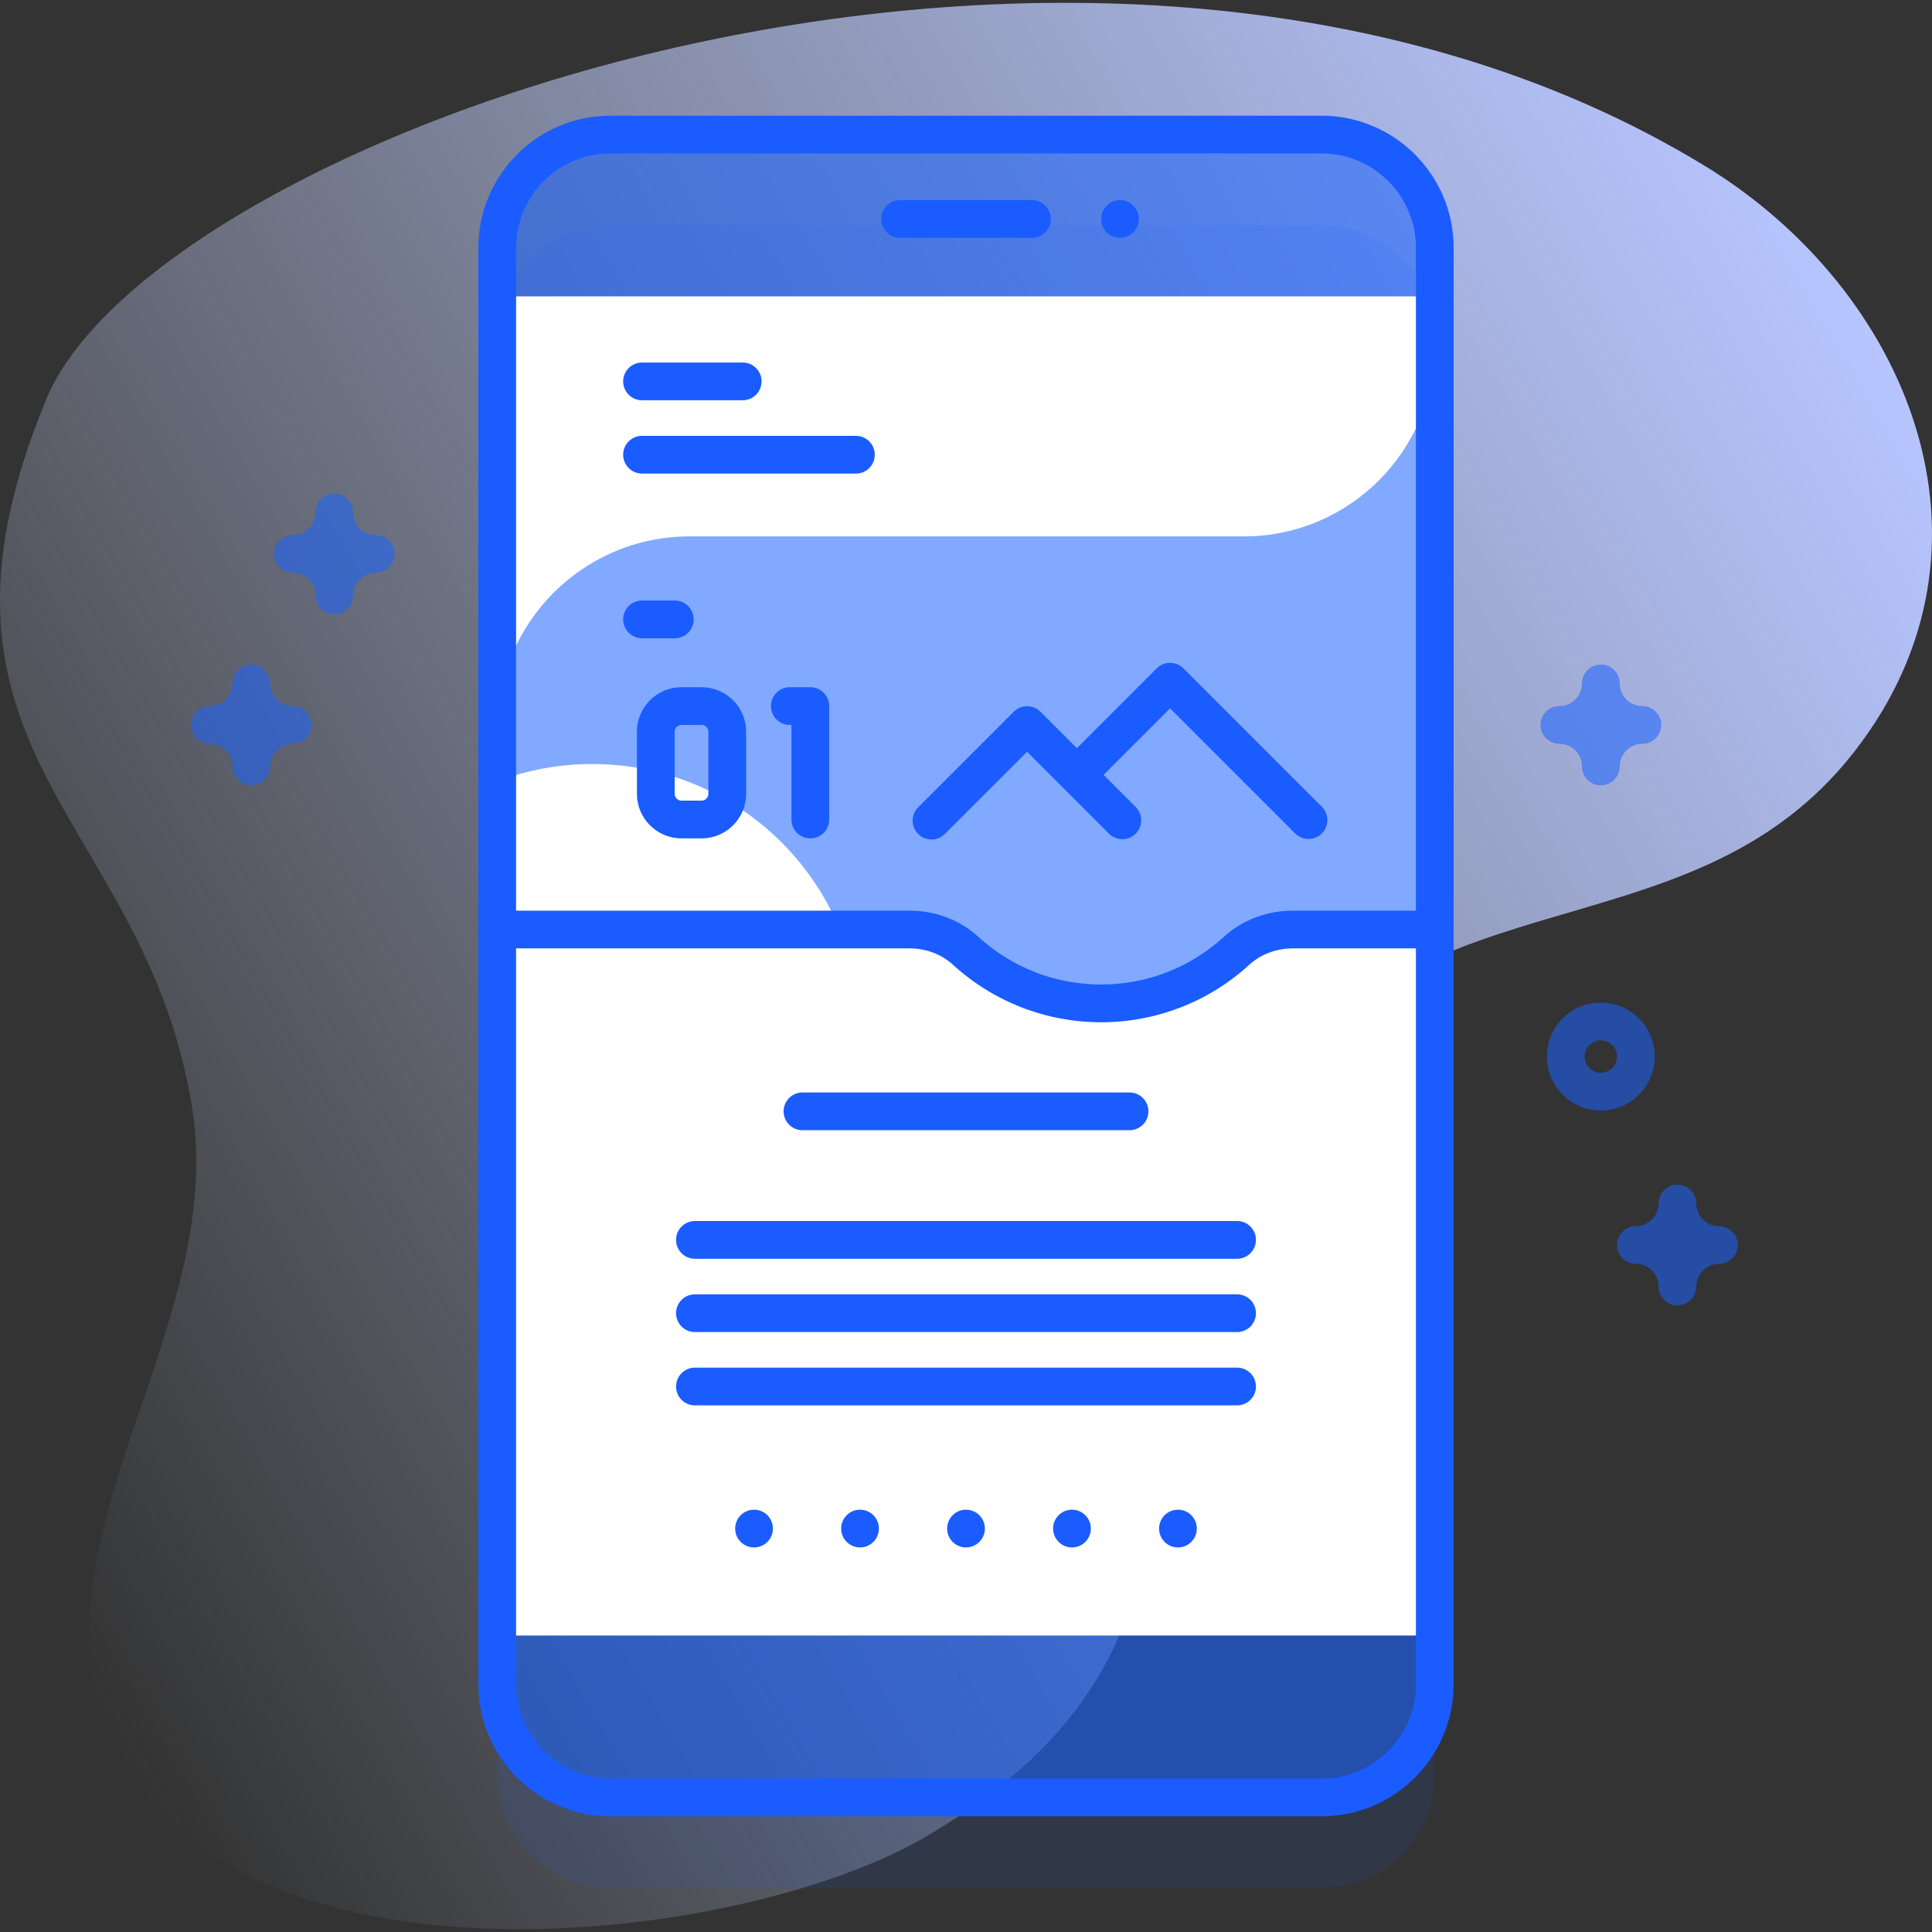 <svg width="512" height="512" viewBox="0 0 512 512" fill="none" xmlns="http://www.w3.org/2000/svg">
<rect x="0" y="0" width="512" height="512" fill="#333333" stroke="none"/>
<g clip-path="url(#clip0)">
<path d="M451.798 43.963C291.242 -53.906 41.288 35.352 12.204 105.912C-26.704 200.305 38.782 216.44 50.947 293.786C60.708 355.847 -0.235 415.281 34.553 470.068C72.435 529.731 198.018 514.749 245.751 486.515C333.127 434.833 289.06 374.503 330.435 299.216C369.843 227.509 446.679 256.591 491.396 199.226C533.896 144.705 505.707 76.824 451.798 43.963V43.963Z" fill="url(#paint0_linear)"/>
<path opacity="0.1" d="M350.232 500.339H161.768C145.2 500.339 131.768 486.907 131.768 470.339V89.661C131.768 73.093 145.199 59.661 161.768 59.661H350.232C366.801 59.661 380.232 73.093 380.232 89.661V470.339C380.232 486.908 366.801 500.339 350.232 500.339Z" fill="#1A5CFF"/>
<path d="M350.232 476.339H161.768C145.2 476.339 131.768 462.907 131.768 446.339V65.661C131.768 49.092 145.199 35.661 161.768 35.661H350.232C366.801 35.661 380.232 49.092 380.232 65.661V446.339C380.232 462.908 366.801 476.339 350.232 476.339Z" fill="#1A63FF" fill-opacity="0.55"/>
<path d="M131.77 78.57H380.23V433.43H131.77V78.57Z" fill="white"/>
<path d="M380.23 78.57V246.33H342.63C337.13 246.33 331.76 248.27 327.7 251.98C318.24 260.63 305.64 265.91 291.81 265.91C277.98 265.91 265.38 260.63 255.92 251.98C251.86 248.27 246.49 246.33 241 246.33H131.77V78.57H380.23Z" fill="#1A63FF" fill-opacity="0.55"/>
<path d="M222.56 246.33H131.77V207.08C139.6 204.1 148.09 202.47 156.96 202.47C186.56 202.47 211.92 220.58 222.56 246.33V246.33Z" fill="white"/>
<path d="M291.81 270.91C277.239 270.91 263.294 265.498 252.546 255.67C249.484 252.872 245.383 251.33 241 251.33H131.77C129.009 251.33 126.77 249.091 126.77 246.33C126.77 243.569 129.009 241.33 131.77 241.33H241C247.885 241.33 254.382 243.801 259.293 248.289C268.194 256.428 279.741 260.91 291.81 260.91C303.878 260.91 315.426 256.428 324.327 248.29C329.238 243.801 335.738 241.33 342.631 241.33H380.232C382.994 241.33 385.232 243.569 385.232 246.33C385.232 249.091 382.994 251.33 380.232 251.33H342.63C338.24 251.33 334.136 252.872 331.073 255.671C320.326 265.498 306.382 270.91 291.81 270.91Z" fill="#1A5CFF"/>
<path d="M380.23 91.553V78.57H131.77V193.148C131.77 164.982 154.603 142.148 182.77 142.148H329.635C357.578 142.148 380.23 119.496 380.23 91.553Z" fill="white"/>
<path d="M350.232 481.339H161.768C142.469 481.339 126.768 465.638 126.768 446.339V65.661C126.768 46.362 142.469 30.661 161.768 30.661H350.232C369.531 30.661 385.232 46.362 385.232 65.661V446.339C385.232 465.638 369.531 481.339 350.232 481.339ZM161.768 40.661C147.983 40.661 136.768 51.876 136.768 65.661V446.339C136.768 460.124 147.983 471.339 161.768 471.339H350.232C364.017 471.339 375.232 460.124 375.232 446.339V65.661C375.232 51.876 364.017 40.661 350.232 40.661H161.768Z" fill="#1A5CFF"/>
<path d="M273.483 63.031H238.517C235.756 63.031 233.517 60.792 233.517 58.031C233.517 55.27 235.756 53.031 238.517 53.031H273.483C276.244 53.031 278.483 55.27 278.483 58.031C278.483 60.793 276.244 63.031 273.483 63.031Z" fill="#1A5CFF"/>
<path d="M296.813 63.032C299.576 63.032 301.815 60.793 301.815 58.03C301.815 55.267 299.576 53.028 296.813 53.028C294.05 53.028 291.811 55.267 291.811 58.03C291.811 60.793 294.05 63.032 296.813 63.032Z" fill="#1A5CFF"/>
<path d="M350.303 213.811L313.613 177.121C312.675 176.182 311.404 175.656 310.078 175.656C308.752 175.656 307.479 176.183 306.542 177.121L285.384 198.284L275.718 188.618C273.767 186.667 270.599 186.666 268.648 188.619L243.324 213.943C241.371 215.895 241.371 219.061 243.324 221.013C245.275 222.966 248.443 222.966 250.394 221.013L272.183 199.225L293.895 220.935C294.871 221.911 296.151 222.4 297.43 222.4C298.709 222.4 299.99 221.912 300.965 220.935C302.918 218.983 302.918 215.817 300.965 213.865L292.455 205.355L310.078 187.727L343.233 220.881C344.209 221.858 345.489 222.346 346.768 222.346C348.047 222.346 349.328 221.858 350.303 220.881C352.256 218.929 352.256 215.763 350.303 213.811V213.811Z" fill="#1A5CFF"/>
<path d="M327.84 323.586H184.16C181.399 323.586 179.16 325.825 179.16 328.586C179.16 331.347 181.399 333.586 184.16 333.586H327.84C330.601 333.586 332.84 331.347 332.84 328.586C332.84 325.824 330.602 323.586 327.84 323.586Z" fill="#1A5CFF"/>
<path d="M299.34 289.517H212.66C209.899 289.517 207.66 291.756 207.66 294.517C207.66 297.278 209.899 299.517 212.66 299.517H299.341C302.102 299.517 304.341 297.278 304.341 294.517C304.341 291.756 302.102 289.517 299.34 289.517Z" fill="#1A5CFF"/>
<path d="M196.825 96.075H170.144C167.383 96.075 165.144 98.314 165.144 101.075C165.144 103.836 167.383 106.075 170.144 106.075H196.825C199.586 106.075 201.825 103.836 201.825 101.075C201.825 98.314 199.586 96.075 196.825 96.075Z" fill="#1A5CFF"/>
<path d="M178.825 159.145H170.144C167.383 159.145 165.144 161.384 165.144 164.145C165.144 166.906 167.383 169.145 170.144 169.145H178.825C181.586 169.145 183.825 166.906 183.825 164.145C183.825 161.384 181.586 159.145 178.825 159.145Z" fill="#1A5CFF"/>
<path d="M226.825 115.503H170.144C167.383 115.503 165.144 117.742 165.144 120.503C165.144 123.264 167.383 125.503 170.144 125.503H226.825C229.586 125.503 231.825 123.264 231.825 120.503C231.825 117.742 229.586 115.503 226.825 115.503Z" fill="#1A5CFF"/>
<path d="M327.84 362.441H184.16C181.399 362.441 179.16 364.68 179.16 367.441C179.16 370.202 181.399 372.441 184.16 372.441H327.84C330.601 372.441 332.84 370.202 332.84 367.441C332.84 364.68 330.602 362.441 327.84 362.441Z" fill="#1A5CFF"/>
<path d="M327.84 343.013H184.16C181.399 343.013 179.16 345.252 179.16 348.013C179.16 350.774 181.399 353.013 184.16 353.013H327.84C330.601 353.013 332.84 350.774 332.84 348.013C332.84 345.252 330.602 343.013 327.84 343.013Z" fill="#1A5CFF"/>
<path d="M204.833 405.087C204.833 407.849 202.594 410.089 199.831 410.089C197.068 410.089 194.829 407.85 194.829 405.087C194.829 402.325 197.068 400.085 199.831 400.085C202.594 400.085 204.833 402.325 204.833 405.087Z" fill="#1A5CFF"/>
<path d="M232.917 405.087C232.917 407.849 230.678 410.089 227.915 410.089C225.153 410.089 222.913 407.85 222.913 405.087C222.913 402.325 225.152 400.085 227.915 400.085C230.678 400.085 232.917 402.325 232.917 405.087Z" fill="#1A5CFF"/>
<path d="M261.002 405.087C261.002 407.849 258.763 410.089 256 410.089C253.238 410.089 250.998 407.85 250.998 405.087C250.998 402.325 253.237 400.085 256 400.085C258.762 400.085 261.002 402.325 261.002 405.087Z" fill="#1A5CFF"/>
<path d="M289.086 405.087C289.086 407.849 286.847 410.089 284.084 410.089C281.322 410.089 279.082 407.85 279.082 405.087C279.082 402.325 281.321 400.085 284.084 400.085C286.847 400.085 289.086 402.325 289.086 405.087Z" fill="#1A5CFF"/>
<path d="M317.17 405.087C317.17 407.849 314.931 410.089 312.168 410.089C309.406 410.089 307.166 407.85 307.166 405.087C307.166 402.325 309.405 400.085 312.168 400.085C314.931 400.085 317.17 402.325 317.17 405.087Z" fill="#1A5CFF"/>
<path d="M185.928 222.179H180.596C174.088 222.179 168.793 216.884 168.793 210.376V193.92C168.793 187.412 174.088 182.117 180.596 182.117H185.928C192.436 182.117 197.731 187.412 197.731 193.92V210.376C197.731 216.885 192.436 222.179 185.928 222.179ZM180.596 192.117C179.602 192.117 178.793 192.926 178.793 193.92V210.376C178.793 211.37 179.602 212.179 180.596 212.179H185.928C186.922 212.179 187.731 211.37 187.731 210.376V193.92C187.731 192.926 186.922 192.117 185.928 192.117H180.596Z" fill="#1A5CFF"/>
<path d="M214.744 222.179C211.982 222.179 209.744 219.94 209.744 217.179V192.117H209.3C206.538 192.117 204.3 189.878 204.3 187.117C204.3 184.356 206.538 182.117 209.3 182.117H214.744C217.506 182.117 219.744 184.356 219.744 187.117V217.179C219.744 219.941 217.506 222.179 214.744 222.179Z" fill="#1A5CFF"/>
<path d="M424.243 294.292C416.363 294.292 409.952 287.881 409.952 280C409.952 272.119 416.363 265.708 424.243 265.708C432.124 265.708 438.535 272.119 438.535 280C438.535 287.881 432.124 294.292 424.243 294.292ZM424.243 275.709C421.877 275.709 419.952 277.634 419.952 280.001C419.952 282.368 421.877 284.293 424.243 284.293C426.609 284.293 428.535 282.368 428.535 280.001C428.535 277.634 426.609 275.709 424.243 275.709Z" fill="#1A63FF" fill-opacity="0.55"/>
<path d="M444.535 345.944C441.773 345.944 439.535 343.705 439.535 340.944C439.535 337.635 436.844 334.944 433.535 334.944C430.773 334.944 428.535 332.705 428.535 329.944C428.535 327.183 430.773 324.944 433.535 324.944C436.844 324.944 439.535 322.253 439.535 318.944C439.535 316.183 441.773 313.944 444.535 313.944C447.297 313.944 449.535 316.183 449.535 318.944C449.535 322.253 452.226 324.944 455.535 324.944C458.297 324.944 460.535 327.183 460.535 329.944C460.535 332.705 458.297 334.944 455.535 334.944C452.226 334.944 449.535 337.635 449.535 340.944C449.535 343.706 447.297 345.944 444.535 345.944Z" fill="#1A63FF" fill-opacity="0.55"/>
<path d="M88.587 162.794C85.826 162.794 83.587 160.555 83.587 157.794C83.587 154.485 80.895 151.794 77.586 151.794C74.825 151.794 72.586 149.555 72.586 146.794C72.586 144.033 74.825 141.794 77.586 141.794C80.895 141.794 83.587 139.102 83.587 135.793C83.587 133.032 85.826 130.793 88.587 130.793C91.348 130.793 93.587 133.032 93.587 135.793C93.587 139.102 96.278 141.794 99.586 141.794C102.347 141.794 104.586 144.033 104.586 146.794C104.586 149.555 102.347 151.794 99.586 151.794C96.278 151.794 93.587 154.485 93.587 157.794C93.587 160.556 91.349 162.794 88.587 162.794Z" fill="#1A63FF" fill-opacity="0.55"/>
<path d="M424.243 208.118C421.481 208.118 419.243 205.879 419.243 203.118C419.243 199.809 416.552 197.118 413.243 197.118C410.481 197.118 408.243 194.879 408.243 192.118C408.243 189.357 410.481 187.118 413.243 187.118C416.552 187.118 419.243 184.426 419.243 181.118C419.243 178.357 421.481 176.118 424.243 176.118C427.005 176.118 429.243 178.357 429.243 181.118C429.243 184.427 431.934 187.118 435.243 187.118C438.005 187.118 440.243 189.357 440.243 192.118C440.243 194.879 438.005 197.118 435.243 197.118C431.934 197.118 429.243 199.809 429.243 203.118C429.243 205.879 427.005 208.118 424.243 208.118Z" fill="#1A63FF" fill-opacity="0.55"/>
<path d="M66.587 208.118C63.826 208.118 61.587 205.879 61.587 203.118C61.587 199.809 58.895 197.118 55.587 197.118C52.826 197.118 50.587 194.879 50.587 192.118C50.587 189.357 52.826 187.118 55.587 187.118C58.896 187.118 61.587 184.426 61.587 181.118C61.587 178.357 63.826 176.118 66.587 176.118C69.348 176.118 71.587 178.357 71.587 181.118C71.587 184.427 74.278 187.118 77.586 187.118C80.347 187.118 82.586 189.357 82.586 192.118C82.586 194.879 80.347 197.118 77.586 197.118C74.278 197.118 71.587 199.809 71.587 203.118C71.587 205.879 69.349 208.118 66.587 208.118Z" fill="#1A63FF" fill-opacity="0.55"/>
</g>
<defs>
<linearGradient id="paint0_linear" x1="-21.409" y1="373.272" x2="490.399" y2="77.779" gradientUnits="userSpaceOnUse">
<stop stop-color="#D2DEFF" stop-opacity="0"/>
<stop offset="1" stop-color="#B7C5FF"/>
</linearGradient>
<clipPath id="clip0">
<rect width="512" height="512" fill="white"/>
</clipPath>
</defs>
</svg>
